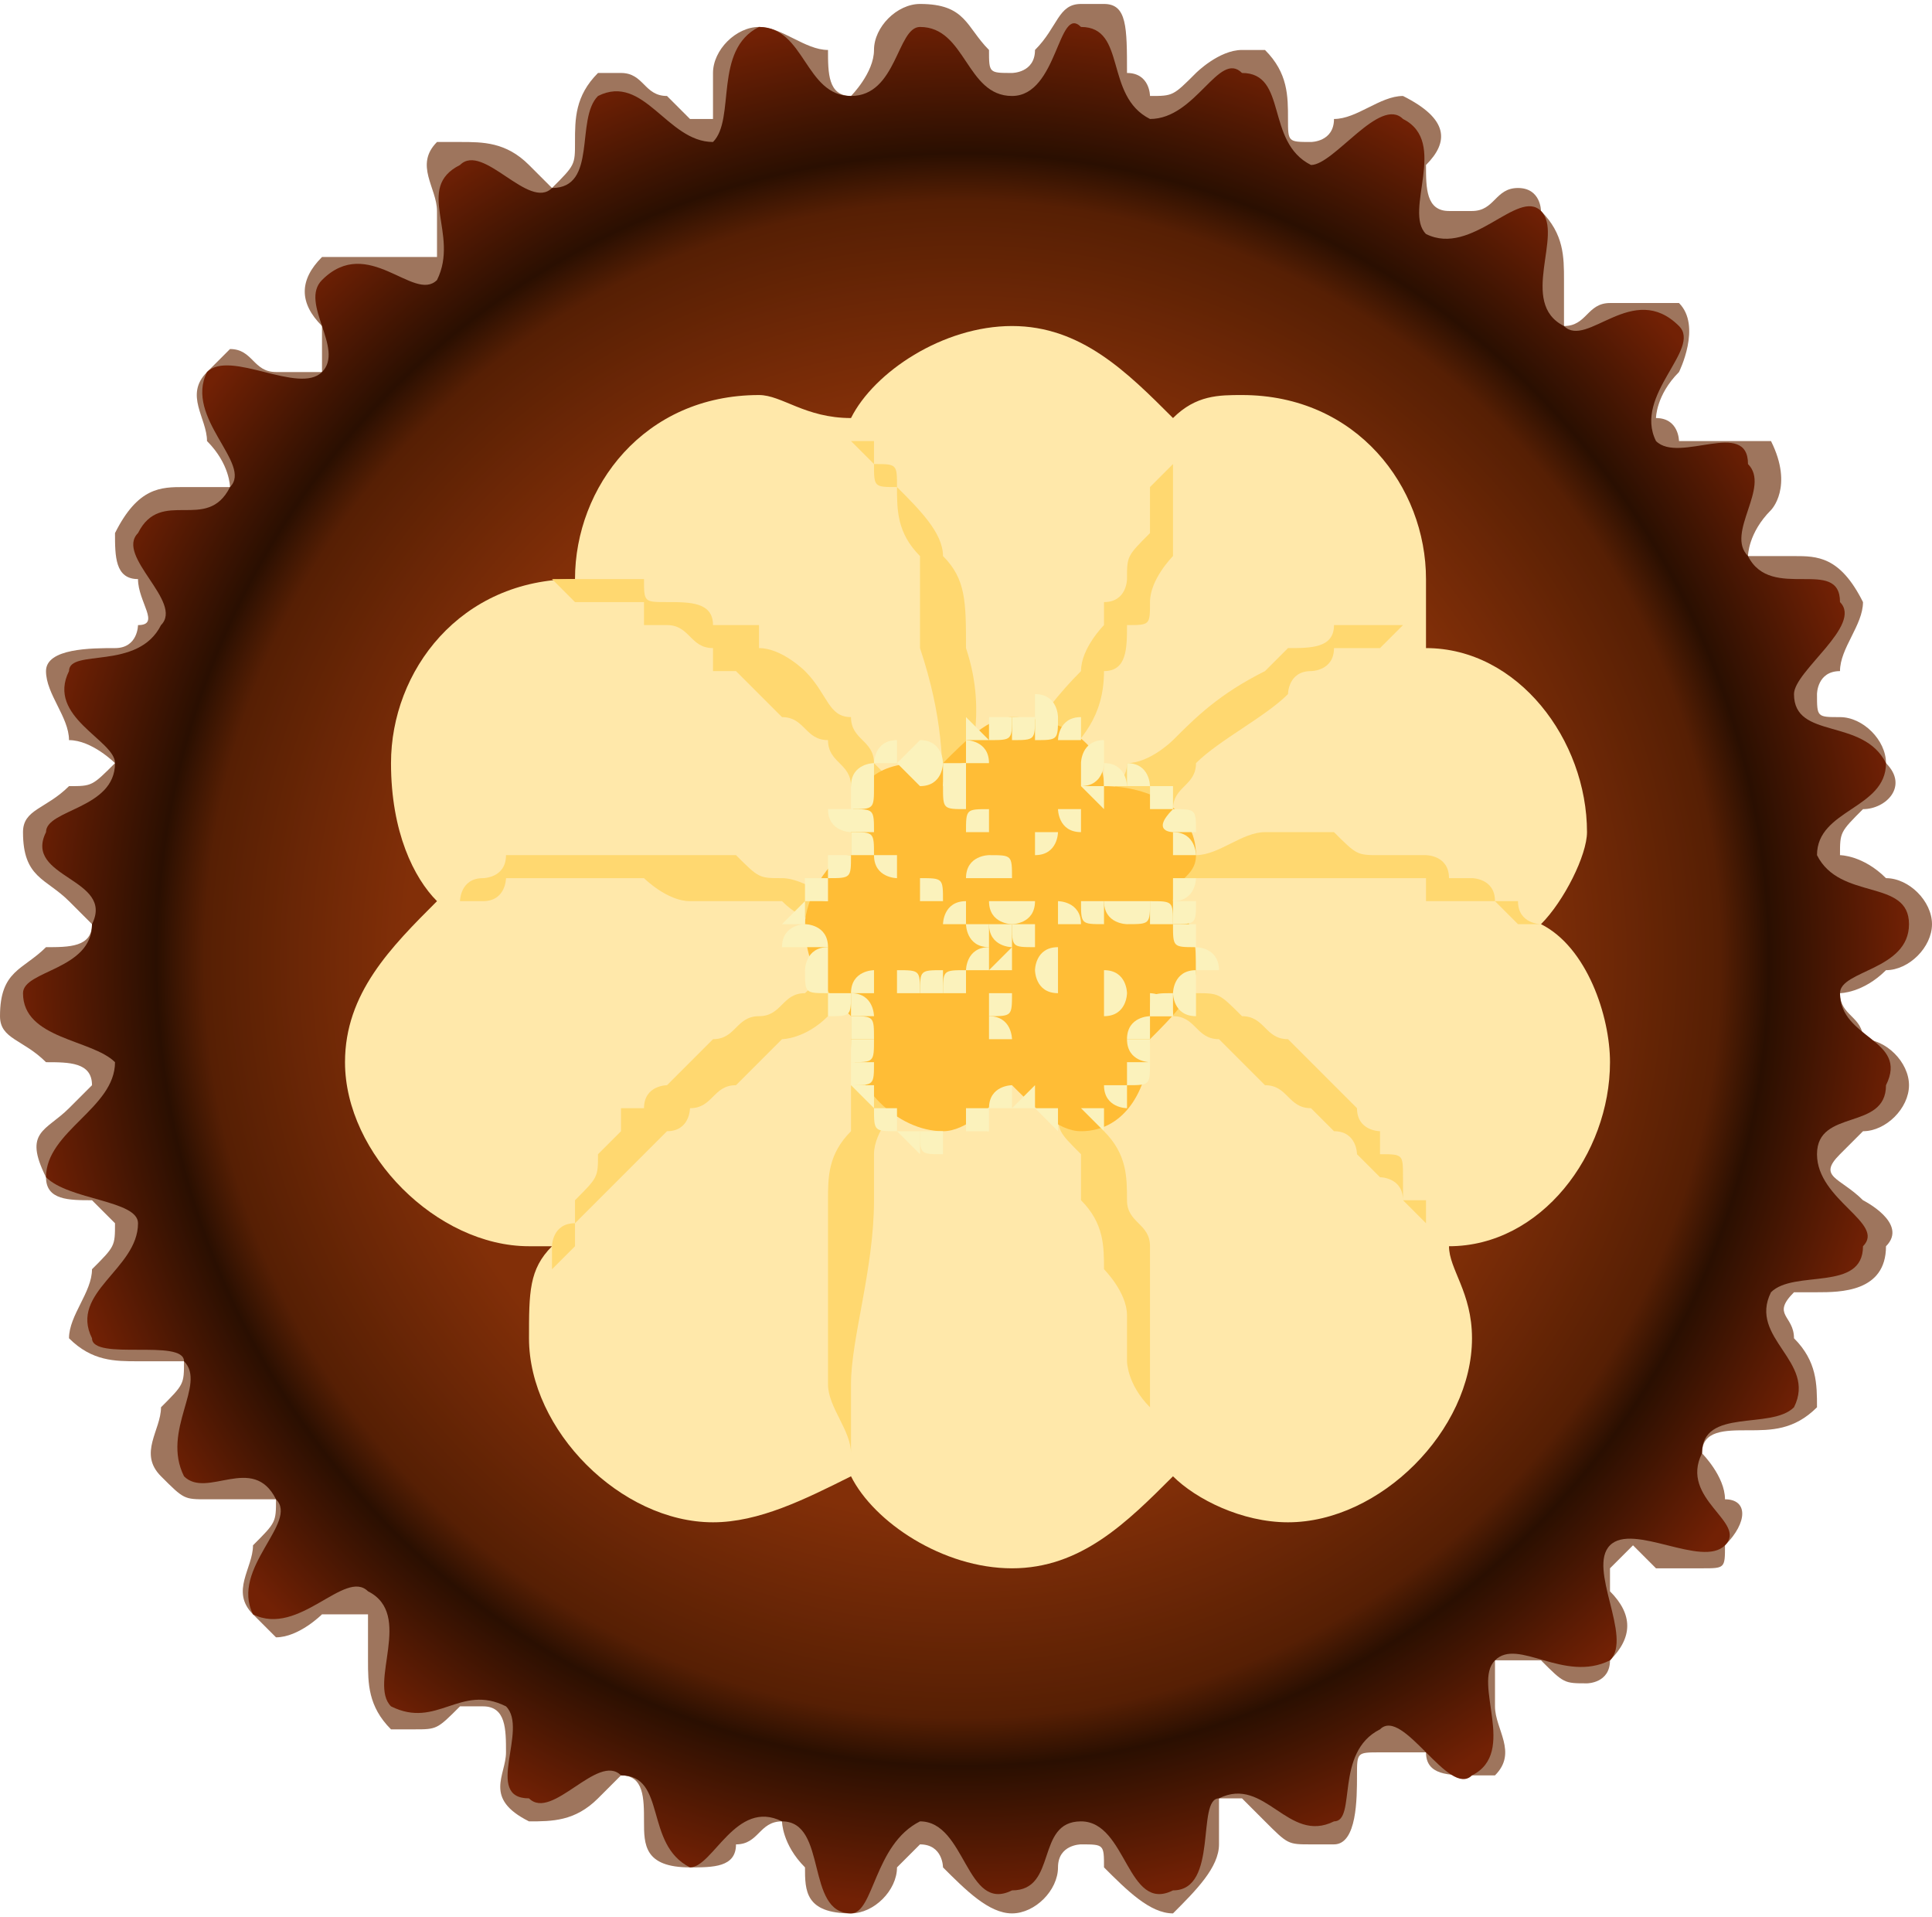 <?xml version="1.0" encoding="UTF-8"?>
<!DOCTYPE svg PUBLIC "-//W3C//DTD SVG 1.1//EN" "http://www.w3.org/Graphics/SVG/1.1/DTD/svg11.dtd">
<!-- Creator: CorelDRAW X8 -->
<svg xmlns="http://www.w3.org/2000/svg" xml:space="preserve" width="1.278in" height="1.268in" version="1.1" style="shape-rendering:geometricPrecision; text-rendering:geometricPrecision; image-rendering:optimizeQuality; fill-rule:evenodd; clip-rule:evenodd"
viewBox="0 0 84 83"
 xmlns:xlink="http://www.w3.org/1999/xlink">
 <defs>
  <style type="text/css">
   <![CDATA[
    .fil0 {fill:#9E755D;fill-rule:nonzero}
    .fil5 {fill:#FBF2BC;fill-rule:nonzero}
    .fil4 {fill:#FFBD36;fill-rule:nonzero}
    .fil3 {fill:#FFD870;fill-rule:nonzero}
    .fil2 {fill:#FFE8AA;fill-rule:nonzero}
    .fil1 {fill:url(#id0);fill-rule:nonzero}
   ]]>
  </style>
  <radialGradient id="id0" gradientUnits="userSpaceOnUse" gradientTransform="matrix(0.996 -0 -0 0.996 0 0)" cx="42.022" cy="41.712" r="41.358" fx="42.022" fy="41.712">
   <stop offset="0" style="stop-opacity:1; stop-color:#822F08"/>
   <stop offset="0.588" style="stop-opacity:1; stop-color:#822F08"/>
   <stop offset="0.8" style="stop-opacity:1; stop-color:#561F04"/>
   <stop offset="0.851" style="stop-opacity:1; stop-color:#2A0F01"/>
   <stop offset="1" style="stop-opacity:1; stop-color:#722105"/>
  </radialGradient>
 </defs>
 <g id="__x0023_Layer_x0020_1">

  <path class="fil0" d="M37 83c0,0 0,0 0,0 -2,0 -2,-1 -2,-2 -1,-1 -1,-2 -1,-2 0,0 0,0 0,0 -1,0 -1,1 -2,1 0,1 -1,1 -2,1 0,0 0,0 0,0 -2,0 -2,-1 -2,-2 0,-1 0,-2 -1,-2 0,0 0,0 0,0 0,0 -1,1 -1,1 -1,1 -2,1 -3,1 0,0 0,0 0,0 -2,-1 -1,-2 -1,-3 0,-1 0,-2 -1,-2 0,0 0,0 0,0 0,0 -1,0 -1,0 -1,1 -1,1 -2,1 0,0 -1,0 -1,0 -1,-1 -1,-2 -1,-3 0,-1 0,-2 0,-2 0,0 0,0 0,0 -1,0 -1,0 -2,0 0,0 -1,1 -2,1 0,0 -1,-1 -1,-1 -1,-1 0,-2 0,-3 1,-1 1,-1 1,-2 -1,0 -1,0 -1,0 -1,0 -1,0 -1,0 0,0 -1,0 -1,0 -1,0 -1,0 -2,-1 -1,-1 0,-2 0,-3 1,-1 1,-1 1,-2 0,0 -1,0 -1,0 -1,0 -1,0 -1,0 -1,0 -2,0 -3,-1 0,-1 1,-2 1,-3 1,-1 1,-1 1,-2 0,0 0,0 -1,-1 -1,0 -2,0 -2,-1 -1,-2 0,-2 1,-3 1,-1 1,-1 1,-1 0,-1 -1,-1 -2,-1 -1,-1 -2,-1 -2,-2 0,-2 1,-2 2,-3 1,0 2,0 2,-1 0,0 -1,-1 -1,-1 -1,-1 -2,-1 -2,-3 0,-1 1,-1 2,-2 1,0 1,0 2,-1 0,0 -1,-1 -2,-1 0,-1 -1,-2 -1,-3 0,-1 2,-1 3,-1 1,0 1,-1 1,-1 1,0 0,-1 0,-2 -1,0 -1,-1 -1,-2 1,-2 2,-2 3,-2 1,0 1,0 2,0 0,0 0,-1 -1,-2 0,-1 -1,-2 0,-3 0,0 1,-1 1,-1 1,0 1,1 2,1 0,0 1,0 1,0 0,0 1,0 1,0 0,0 0,-1 0,-2 -1,-1 -1,-2 0,-3 0,0 1,0 1,0 1,0 2,0 2,0 0,0 1,0 1,0 0,0 1,0 1,0 0,0 0,-1 0,-2 0,-1 -1,-2 0,-3 1,0 1,0 1,0 1,0 2,0 3,1 0,0 1,1 1,1 0,0 0,0 0,0 1,-1 1,-1 1,-2 0,-1 0,-2 1,-3 0,0 1,0 1,0 1,0 1,1 2,1 1,1 1,1 1,1 0,0 1,0 1,0 0,0 0,-1 0,-2 0,-1 1,-2 2,-2 0,0 0,0 0,0 1,0 2,1 3,1 0,1 0,2 1,2 0,0 1,-1 1,-2 0,-1 1,-2 2,-2l0 0c2,0 2,1 3,2 0,1 0,1 1,1 0,0 1,0 1,-1 1,-1 1,-2 2,-2 0,0 0,0 1,0 1,0 1,1 1,3 1,0 1,1 1,1 0,0 0,0 0,0 1,0 1,0 2,-1 0,0 1,-1 2,-1 0,0 0,0 1,0 1,1 1,2 1,3 0,1 0,1 1,1 0,0 0,0 0,0 0,0 1,0 1,-1 1,0 2,-1 3,-1 0,0 0,0 0,0 2,1 2,2 1,3 0,1 0,2 1,2 0,0 0,0 0,0 0,0 1,0 1,0 1,0 1,-1 2,-1 1,0 1,1 1,1 1,1 1,2 1,3 0,1 0,1 0,1 0,1 0,1 0,1 1,0 1,-1 2,-1 0,0 1,0 2,0 0,0 1,0 1,0 1,1 0,3 0,3 -1,1 -1,2 -1,2 1,0 1,1 1,1 1,0 1,0 1,0 0,0 1,0 1,0 1,0 1,0 2,0 1,2 0,3 0,3 -1,1 -1,2 -1,2 0,0 1,0 2,0 0,0 0,0 0,0 1,0 2,0 3,2 0,1 -1,2 -1,3 -1,0 -1,1 -1,1 0,1 0,1 1,1 1,0 2,1 2,2 1,1 0,2 -1,2 -1,1 -1,1 -1,2 0,0 1,0 2,1 1,0 2,1 2,2 0,1 -1,2 -2,2 -1,1 -2,1 -2,1 0,1 1,1 1,2 1,0 2,1 2,2 0,1 -1,2 -2,2 -1,1 -1,1 -1,1 -1,1 0,1 1,2 0,0 2,1 1,2 0,2 -2,2 -3,2 -1,0 -1,0 -1,0 -1,1 0,1 0,2 1,1 1,2 1,3 -1,1 -2,1 -3,1 -1,0 -2,0 -2,1 0,0 1,1 1,2 1,0 1,1 0,2 0,1 0,1 -1,1 -1,0 -1,0 -2,0 0,0 -1,-1 -1,-1 0,0 -1,1 -1,1 0,0 0,0 0,1 1,1 1,2 0,3 0,1 -1,1 -1,1 -1,0 -1,0 -2,-1 0,0 -1,0 -1,0 0,0 -1,0 -1,0 0,1 0,1 0,2 0,1 1,2 0,3 -1,0 -1,0 -1,0 -1,0 -2,0 -2,-1 -1,0 -2,0 -2,0 0,0 0,0 0,0 -1,0 -1,0 -1,1 0,1 0,3 -1,3 0,0 -1,0 -1,0 -1,0 -1,0 -2,-1 0,0 -1,-1 -1,-1 0,0 0,0 -1,0 0,1 0,1 0,2 0,1 -1,2 -2,3 0,0 0,0 0,0 -1,0 -2,-1 -3,-2 0,-1 0,-1 -1,-1 0,0 -1,0 -1,1 0,1 -1,2 -2,2l0 0c-1,0 -2,-1 -3,-2 0,0 0,-1 -1,-1 0,0 -1,1 -1,1 0,1 -1,2 -2,2z"/>
  <path class="fil1" d="M75 67c-1,1 -4,-1 -5,0 -1,1 1,4 0,5 -2,1 -4,-1 -5,0 -1,1 1,4 -1,5 -1,1 -3,-3 -4,-2 -2,1 -1,4 -2,4 -2,1 -3,-2 -5,-1 -1,0 0,4 -2,4 -2,1 -2,-3 -4,-3 -2,0 -1,3 -3,3 -2,1 -2,-3 -4,-3 -2,1 -2,4 -3,4 -2,0 -1,-4 -3,-4 -2,-1 -3,2 -4,2 -2,-1 -1,-4 -3,-4 -1,-1 -3,2 -4,1 -2,0 0,-3 -1,-4 -2,-1 -3,1 -5,0 -1,-1 1,-4 -1,-5 -1,-1 -3,2 -5,1 -1,-2 2,-4 1,-5 -1,-2 -3,0 -4,-1 -1,-2 1,-4 0,-5 0,-1 -4,0 -4,-1 -1,-2 2,-3 2,-5 0,-1 -3,-1 -4,-2 0,-2 3,-3 3,-5 -1,-1 -4,-1 -4,-3 0,-1 3,-1 3,-3 1,-2 -3,-2 -2,-4 0,-1 3,-1 3,-3 0,-1 -3,-2 -2,-4 0,-1 3,0 4,-2 1,-1 -2,-3 -1,-4 1,-2 3,0 4,-2 1,-1 -2,-3 -1,-5 1,-1 4,1 5,0 1,-1 -1,-3 0,-4 2,-2 4,1 5,0 1,-2 -1,-4 1,-5 1,-1 3,2 4,1 2,0 1,-3 2,-4 2,-1 3,2 5,2 1,-1 0,-4 2,-5 2,0 2,3 4,3 2,0 2,-3 3,-3 2,0 2,3 4,3 2,0 2,-4 3,-3 2,0 1,3 3,4 2,0 3,-3 4,-2 2,0 1,3 3,4 1,0 3,-3 4,-2 2,1 0,4 1,5 2,1 4,-2 5,-1 1,1 -1,4 1,5 1,1 3,-2 5,0 1,1 -2,3 -1,5 1,1 4,-1 4,1 1,1 -1,3 0,4 1,2 4,0 4,2 1,1 -2,3 -2,4 0,2 3,1 4,3 0,2 -3,2 -3,4 1,2 4,1 4,3 0,2 -3,2 -3,3 0,2 3,2 2,4 0,2 -3,1 -3,3 0,2 3,3 2,4 0,2 -3,1 -4,2 -1,2 2,3 1,5 -1,1 -4,0 -4,2 -1,2 2,3 1,4z"/>
  <path class="fil2" d="M70 46c0,-2 -1,-5 -3,-6 1,-1 2,-3 2,-4 0,-4 -3,-8 -7,-8 0,-1 0,-2 0,-3 0,-4 -3,-8 -8,-8 -1,0 -2,0 -3,1 -2,-2 -4,-4 -7,-4 -3,0 -6,2 -7,4 -2,0 -3,-1 -4,-1 -5,0 -8,4 -8,8 0,0 0,0 0,0 -5,0 -8,4 -8,8 0,3 1,5 2,6 -2,2 -4,4 -4,7 0,4 4,8 8,8 1,0 1,0 1,0 -1,1 -1,2 -1,4 0,4 4,8 8,8 2,0 4,-1 6,-2 1,2 4,4 7,4 3,0 5,-2 7,-4 1,1 3,2 5,2 4,0 8,-4 8,-8 0,-2 -1,-3 -1,-4 4,0 7,-4 7,-8z"/>
  <path class="fil3" d="M43 42c0,0 0,0 0,0 -1,0 -1,0 -1,1 0,0 0,0 0,0 -1,0 -1,0 -1,0 0,1 0,1 0,1 0,0 -1,0 -1,0 0,1 0,1 -1,2 0,0 0,1 0,2 0,0 -1,1 -1,2 0,1 0,1 0,2 0,3 -1,6 -1,8 0,1 0,2 0,3 0,1 0,1 0,1 0,0 0,0 0,-1 0,-1 -1,-2 -1,-3 0,-2 0,-5 0,-8 0,-1 0,-2 1,-3 0,0 0,-1 0,-2 1,0 1,-1 1,-2 1,0 1,-1 2,-1 0,0 0,-1 0,-1 0,0 1,0 1,0 0,0 0,0 0,0 1,0 1,-1 1,-1 0,0 0,0 0,0 1,0 1,0 1,0z"/>
  <path class="fil3" d="M42 41c0,0 0,1 1,1 0,0 1,0 1,1 0,0 0,0 0,0 1,0 1,1 1,1 0,0 0,0 0,1 1,0 1,0 1,0 0,1 1,2 1,2 1,1 1,2 1,2 1,1 1,2 1,3 0,1 1,1 1,2 0,1 0,2 0,2 0,1 0,2 0,3 0,0 0,1 0,1 0,1 0,1 0,1 0,1 0,1 0,1 0,0 0,1 0,1 0,1 0,1 0,1 0,0 0,0 0,-1 0,0 0,-1 0,-1 0,0 0,0 0,-1 0,0 0,0 0,0 -1,-1 -1,-2 -1,-2 0,-1 0,-2 0,-2 0,-1 -1,-2 -1,-2 0,-1 0,-2 -1,-3 0,-1 0,-1 0,-2 -1,-1 -1,-1 -1,-2 0,-1 -1,-1 -1,-2 0,0 0,-1 0,-1 -1,0 -1,0 -1,-1 0,0 0,0 0,0 0,0 0,-1 -1,-1 0,0 0,-1 0,-1 -1,0 -1,-1 -1,-1z"/>
  <path class="fil3" d="M42 40c0,0 1,0 1,0 1,0 1,0 1,0 1,0 1,0 2,0 0,1 0,1 1,1 0,0 0,0 1,0 0,0 1,0 2,1 0,0 1,0 2,1 1,0 1,0 2,1 1,0 1,1 2,1 1,1 1,1 2,2 0,0 1,1 1,1 0,1 1,1 1,1 0,0 0,1 0,1 1,0 1,0 1,1 0,0 0,0 0,0 0,1 0,1 0,1 0,0 1,0 1,0 0,1 0,1 0,1 0,0 0,0 -1,-1 0,0 0,0 0,0 0,0 0,0 0,0 0,-1 -1,-1 -1,-1 0,0 0,0 0,0 -1,-1 -1,-1 -1,-1 0,0 0,-1 -1,-1 0,0 -1,-1 -1,-1 -1,0 -1,-1 -2,-1 -1,-1 -1,-1 -2,-2 -1,0 -1,-1 -2,-1 -1,0 -1,-1 -2,-1 -1,0 -1,-1 -2,-1 0,0 0,0 -1,0 0,0 0,-1 0,-1 -1,0 -1,0 -2,0 0,0 -1,0 -1,-1 0,0 -1,0 -1,0z"/>
  <path class="fil3" d="M42 40c0,0 2,-1 4,-2 1,0 2,0 4,-1 0,0 1,0 2,0 1,0 2,-1 3,-1 0,0 1,0 2,0 0,0 1,0 1,0 0,0 0,0 0,0 1,1 1,1 2,1 0,0 1,0 2,0 0,0 1,0 1,1 0,0 0,0 1,0 0,0 1,0 1,1 0,0 0,0 1,0 0,0 0,0 0,0 0,1 1,1 1,1 0,0 -1,0 -1,0 0,0 0,0 -1,-1 0,0 0,0 0,0 -1,0 -1,0 -2,0 0,0 0,0 -1,0 0,-1 0,-1 0,-1 -1,0 -2,0 -2,0 -1,0 -1,0 -2,0 0,0 0,0 0,0 0,0 -1,0 -1,0 -1,0 -1,0 -2,0 -1,0 -2,0 -3,0 -1,1 -1,1 -2,1 -2,0 -3,0 -4,0 -2,1 -4,1 -4,1z"/>
  <path class="fil3" d="M42 39c0,0 1,0 1,-1 0,0 1,0 1,0 0,-1 1,-1 1,-1 1,0 1,-1 1,-1 1,0 1,-1 2,-1 0,-1 1,-1 1,-2 1,0 2,-1 2,-1 1,-1 2,-2 4,-3 0,0 1,-1 1,-1 1,0 2,0 2,-1 0,0 1,0 1,0 0,0 0,0 0,0 1,0 1,0 2,0 0,0 0,0 0,0 0,0 0,0 0,0 0,0 0,0 0,0 0,0 0,0 0,0 -1,1 -1,1 -1,1 -1,0 -1,0 -1,0 0,0 0,0 -1,0 0,1 -1,1 -1,1 -1,0 -1,1 -1,1 -1,1 -3,2 -4,3 0,1 -1,1 -1,2 -1,0 -2,0 -2,1 -1,0 -1,1 -2,1 0,0 -1,0 -1,1 -1,0 -1,0 -2,0 0,0 0,0 -1,1 0,0 -1,0 -1,0z"/>
  <path class="fil3" d="M41 40c0,0 -1,1 -2,2 -1,1 -2,1 -3,2 -1,1 -2,1 -2,1 -1,1 -1,1 -2,2 -1,0 -1,1 -2,1 0,0 0,1 -1,1 0,0 0,0 0,0 -1,1 -1,1 -1,1 0,0 -1,1 -1,1 0,0 -1,1 -1,1 0,0 -1,1 -1,1 0,0 0,1 0,1 -1,1 -1,1 -1,1 0,0 0,-1 0,-1 0,0 0,-1 1,-1 0,-1 0,-1 0,-1 1,-1 1,-1 1,-2 0,0 1,-1 1,-1 0,0 0,0 0,-1 1,0 1,0 1,0 0,-1 1,-1 1,-1 1,-1 1,-1 2,-2 1,0 1,-1 2,-1 1,0 1,-1 2,-1 1,-1 2,-1 3,-2 2,0 3,-1 3,-1z"/>
  <path class="fil3" d="M40 40c0,0 0,0 -1,0 0,0 -1,0 -2,0 -1,0 -2,0 -3,-1 -1,0 -2,0 -2,0 -1,0 -2,0 -2,0 -1,0 -2,-1 -2,-1 -1,0 -2,0 -2,0 -1,0 -1,0 -2,0 0,0 -1,0 -1,0 0,0 0,0 -1,0 0,0 0,1 -1,1 0,0 0,0 0,0 0,0 -1,0 -1,0 0,0 -1,0 -1,0 0,0 1,0 1,0 0,0 0,-1 1,-1 0,0 0,0 0,0 0,0 1,0 1,-1 0,0 1,0 1,0 0,0 1,0 1,0 0,0 1,0 2,0 0,0 1,0 2,0 1,0 1,0 2,0 1,0 1,0 2,0 1,1 1,1 2,1 1,0 2,1 3,1 1,1 2,1 2,1 1,0 1,0 1,0z"/>
  <path class="fil3" d="M41 39c0,0 0,0 0,0 0,-1 -1,-1 -1,-1 0,-1 0,-1 -1,-1 0,-1 0,-1 0,-1 0,0 -1,0 -1,-1 0,0 -1,-1 -1,-1 0,-1 -1,-1 -1,-2 -1,0 -1,-1 -2,-1 -1,-1 -1,-1 -2,-2 0,0 0,0 0,0 0,0 0,0 -1,0 0,-1 0,-1 0,-1 -1,0 -1,-1 -2,-1 0,0 -1,0 -1,0 0,0 0,-1 0,-1 -1,0 -1,0 -2,0 0,0 -1,0 -1,0 0,0 -1,-1 -1,-1 0,0 1,0 1,0 0,0 1,0 1,0 1,0 1,0 2,0 0,1 0,1 1,1 0,0 0,0 0,0 1,0 2,0 2,1 1,0 1,0 1,0 1,0 1,0 1,0 0,1 0,1 0,1 1,0 2,1 2,1 1,1 1,2 2,2 0,1 1,1 1,2 1,1 1,1 1,2 0,0 0,0 1,0 0,1 0,1 0,1 0,1 0,1 1,1 0,1 0,1 0,1 0,1 0,1 0,1z"/>
  <path class="fil3" d="M42 38c0,0 0,-1 -1,-3 0,-2 0,-4 -1,-7 0,-1 0,-3 0,-4 -1,-1 -1,-2 -1,-3 -1,0 -1,0 -1,-1 0,0 0,0 -1,-1 0,0 0,0 0,0 0,0 0,0 0,0 0,0 0,0 0,0 0,0 0,0 1,0 0,0 0,1 0,1 1,0 1,0 1,1 1,1 2,2 2,3 1,1 1,2 1,4 1,3 0,5 0,7 0,2 0,3 0,3z"/>
  <path class="fil3" d="M42 38c0,0 0,0 0,-1 1,0 1,0 1,-1 0,0 0,0 0,-1 1,-2 2,-4 4,-6 0,-1 1,-2 1,-2 0,-1 0,-1 0,-1 1,0 1,-1 1,-1 0,-1 0,-1 1,-2 0,0 0,0 0,0 0,-1 0,-1 0,-1 0,-1 0,-1 0,-1 1,-1 1,-1 1,-1 0,-1 0,-1 0,-1 0,0 0,0 0,1 0,0 0,0 0,1 0,0 0,1 0,1 0,0 0,1 0,1 0,0 0,0 0,1 0,0 -1,1 -1,2 0,0 0,0 0,0 0,1 0,1 -1,1 0,1 0,2 -1,2 0,2 -1,3 -2,4 -1,1 -1,2 -2,3 0,0 0,0 -1,1 0,0 0,0 0,0 -1,1 -1,1 -1,1z"/>
  <path class="fil4" d="M52 42c0,-1 0,-2 -1,-3 0,-1 1,-1 1,-2 0,-2 -2,-3 -4,-3 0,0 0,0 0,0 0,-2 -2,-3 -4,-3 -1,0 -2,1 -3,2 0,0 -1,0 -1,0 -2,0 -3,1 -3,3 0,0 0,1 0,1 -1,0 -2,2 -2,3 0,2 1,3 2,4 0,0 0,1 0,1 0,2 2,4 4,4 1,0 2,-1 3,-2 1,1 2,2 3,2 2,0 3,-2 3,-4 0,0 0,0 0,0 1,-1 2,-2 2,-3z"/>
  <path class="fil5" d="M38 44c0,0 0,0 -1,0 0,0 0,0 0,0 0,0 0,-1 0,-1 1,0 1,1 1,1z"/>
  <path class="fil5" d="M37 43c0,1 0,1 -1,1 0,0 0,0 0,-1 0,0 0,0 0,0 1,0 1,0 1,0z"/>
  <path class="fil5" d="M46 48c0,0 0,1 0,1 0,0 -1,-1 -1,-1 0,0 1,0 1,0 0,0 0,0 0,0z"/>
  <path class="fil5" d="M47 48c0,1 0,1 0,1 0,0 0,0 0,-1 0,0 0,0 0,0 0,0 0,0 0,0z"/>
  <path class="fil5" d="M38 45c0,0 0,0 -1,0 0,0 0,0 0,0 0,-1 0,-1 0,-1 1,0 1,0 1,1z"/>
  <path class="fil5" d="M38 45c0,1 0,1 -1,1 0,0 0,0 0,-1 0,0 0,0 0,0 1,0 1,0 1,0z"/>
  <path class="fil5" d="M38 46c0,1 0,1 -1,1 0,0 0,0 0,-1 0,0 0,0 0,0 1,0 1,0 1,0z"/>
  <path class="fil5" d="M35 40c0,0 0,0 0,0 0,0 -1,0 -1,0 0,0 1,-1 1,-1 0,0 0,1 0,1z"/>
  <path class="fil5" d="M36 39c0,0 -1,0 -1,0 0,0 0,0 0,0 0,0 0,-1 0,-1 0,0 1,1 1,1z"/>
  <path class="fil5" d="M36 38c0,0 0,1 0,1 -1,0 -1,-1 -1,-1 0,0 0,0 1,0 0,0 0,0 0,0z"/>
  <path class="fil5" d="M38 37c0,0 0,0 -1,0 0,0 0,0 0,0 0,-1 0,-1 0,-1 1,0 1,0 1,1z"/>
  <path class="fil5" d="M38 34c0,0 0,0 0,0 0,0 -1,0 -1,0 0,-1 1,-1 1,-1 0,0 0,0 0,1z"/>
  <path class="fil5" d="M38 47c0,0 0,1 0,1 0,0 -1,-1 -1,-1 0,0 1,0 1,0 0,0 0,0 0,0z"/>
  <path class="fil5" d="M38 34c0,1 0,1 -1,1 0,0 0,0 0,-1 0,0 0,0 0,0 1,0 1,0 1,0z"/>
  <path class="fil5" d="M39 48c0,1 0,1 0,1 -1,0 -1,0 -1,-1 0,0 0,0 1,0 0,0 0,0 0,0z"/>
  <path class="fil5" d="M36 42c0,1 0,1 0,1 -1,0 -1,0 -1,-1 0,0 0,-1 1,-1 0,0 0,1 0,1z"/>
  <path class="fil5" d="M46 31c0,1 0,1 -1,1 0,0 0,0 0,-1 0,0 0,-1 0,-1 1,0 1,1 1,1z"/>
  <path class="fil5" d="M41 33c0,0 0,1 -1,1 0,0 -1,-1 -1,-1 0,0 1,-1 1,-1 1,0 1,1 1,1z"/>
  <path class="fil5" d="M40 49c0,0 0,1 0,1 0,0 -1,-1 -1,-1 0,0 1,0 1,0 0,0 0,0 0,0z"/>
  <path class="fil5" d="M41 49c0,1 0,1 0,1 -1,0 -1,0 -1,-1 0,0 0,0 1,0 0,0 0,0 0,0z"/>
  <path class="fil5" d="M36 41c0,0 -1,0 -1,0 0,0 -1,0 -1,0 0,-1 1,-1 1,-1 0,0 1,0 1,1z"/>
  <path class="fil5" d="M37 37c0,1 0,1 -1,1 0,0 0,0 0,-1 0,0 0,0 0,0 1,0 1,0 1,0z"/>
  <path class="fil5" d="M38 36c0,0 -1,0 -1,0 0,0 -1,0 -1,-1 1,0 1,0 1,0 1,0 1,0 1,1z"/>
  <path class="fil5" d="M39 33c0,0 0,0 0,0 -1,0 -1,0 -1,0 0,0 0,-1 1,-1 0,0 0,1 0,1z"/>
  <path class="fil5" d="M51 44c0,0 0,0 0,0 -1,0 -1,0 -1,0 0,-1 0,-1 1,-1 0,0 0,0 0,1z"/>
  <path class="fil5" d="M52 43c0,0 0,1 0,1 -1,0 -1,-1 -1,-1 0,0 0,-1 1,-1 0,0 0,1 0,1z"/>
  <path class="fil5" d="M52 36c0,0 -1,0 -1,0 0,0 -1,0 0,-1 0,0 0,0 0,0 1,0 1,0 1,1z"/>
  <path class="fil5" d="M48 33c0,0 0,1 -1,1 0,0 0,-1 0,-1 0,0 0,-1 1,-1 0,0 0,1 0,1z"/>
  <path class="fil5" d="M51 35c0,0 0,0 -1,0 0,0 0,0 0,-1 0,0 0,0 1,0 0,0 0,0 0,1z"/>
  <path class="fil5" d="M43 49c0,0 -1,0 -1,0 0,0 0,0 0,0 0,0 0,-1 0,-1 0,0 1,1 1,1z"/>
  <path class="fil5" d="M43 48c0,1 0,1 0,1 0,0 -1,0 -1,-1 0,0 1,0 1,0 0,0 0,0 0,0z"/>
  <path class="fil5" d="M44 31c0,1 0,1 -1,1 0,0 0,0 0,-1 0,0 0,0 0,0 1,0 1,0 1,0z"/>
  <path class="fil5" d="M44 48c0,0 0,0 0,0 0,0 -1,0 -1,0 0,-1 1,-1 1,-1 0,0 0,0 0,1z"/>
  <path class="fil5" d="M48 48c0,0 0,1 0,1 0,0 -1,-1 -1,-1 0,0 1,0 1,0 0,0 0,0 0,0z"/>
  <path class="fil5" d="M49 47c0,1 0,1 0,1 0,0 -1,0 -1,-1 0,0 1,0 1,0 0,0 0,0 0,0z"/>
  <path class="fil5" d="M50 46c0,1 0,1 -1,1 0,0 0,0 0,-1 0,0 0,0 0,0 1,0 1,0 1,0z"/>
  <path class="fil5" d="M50 45c0,1 0,1 0,1 0,0 -1,0 -1,-1 0,0 1,0 1,0 0,0 0,0 0,0z"/>
  <path class="fil5" d="M50 45c0,0 0,0 0,0 0,0 -1,0 -1,0 0,-1 1,-1 1,-1 0,0 0,0 0,1z"/>
  <path class="fil5" d="M53 42c0,0 -1,0 -1,0 0,0 0,0 0,0 0,-1 0,-1 0,-1 0,0 1,0 1,1z"/>
  <path class="fil5" d="M52 40c0,1 0,1 0,1 -1,0 -1,0 -1,-1 0,0 0,0 1,0 0,0 0,0 0,0z"/>
  <path class="fil5" d="M52 39c0,1 0,1 -1,1 0,0 0,0 0,-1 0,0 0,0 0,0 1,0 1,0 1,0z"/>
  <path class="fil5" d="M52 38c0,0 0,1 -1,1 0,0 0,-1 0,-1 0,0 0,0 0,0 1,0 1,0 1,0z"/>
  <path class="fil5" d="M50 34c0,0 0,0 -1,0 0,0 0,0 0,0 0,0 0,-1 0,-1 1,0 1,1 1,1z"/>
  <path class="fil5" d="M47 32c0,0 0,0 0,0 -1,0 -1,0 -1,0 0,0 0,-1 1,-1 0,0 0,1 0,1z"/>
  <path class="fil5" d="M43 32c0,0 -1,0 -1,0 0,0 0,0 0,0 0,0 0,-1 0,-1 0,0 1,1 1,1z"/>
  <path class="fil5" d="M43 33c0,0 -1,0 -1,0 0,0 0,0 0,0 0,-1 0,-1 0,-1 0,0 1,0 1,1z"/>
  <path class="fil5" d="M49 34c0,0 0,0 -1,0 0,0 0,0 0,0 0,0 0,-1 0,-1 1,0 1,1 1,1z"/>
  <path class="fil5" d="M52 37c0,0 0,0 -1,0 0,0 0,0 0,0 0,0 0,-1 0,-1 1,0 1,1 1,1z"/>
  <path class="fil5" d="M45 48c0,0 0,0 0,0 0,0 -1,0 -1,0 0,0 1,-1 1,-1 0,0 0,1 0,1z"/>
  <path class="fil5" d="M45 31c0,1 0,1 -1,1 0,0 0,0 0,-1 0,0 0,0 0,0 1,0 1,0 1,0z"/>
  <path class="fil5" d="M42 33c0,1 -1,1 -1,1 0,0 0,0 0,-1 0,0 0,0 0,0 0,0 1,0 1,0z"/>
  <path class="fil5" d="M39 37c0,1 0,1 0,1 0,0 -1,0 -1,-1 0,0 1,0 1,0 0,0 0,0 0,0z"/>
  <path class="fil5" d="M41 39c0,0 0,0 -1,0 0,0 0,0 0,0 0,-1 0,-1 0,-1 1,0 1,0 1,1z"/>
  <path class="fil5" d="M43 40c0,0 0,1 0,1 -1,0 -1,-1 -1,-1 0,0 0,0 1,0 0,0 0,0 0,0z"/>
  <path class="fil5" d="M43 42c0,0 0,0 0,0 -1,0 -1,0 -1,0 0,0 0,-1 1,-1 0,0 0,1 0,1z"/>
  <path class="fil5" d="M41 43c0,0 0,0 0,0 -1,0 -1,0 -1,0 0,-1 0,-1 1,-1 0,0 0,0 0,1z"/>
  <path class="fil5" d="M38 43c0,0 0,0 0,0 0,0 -1,0 -1,0 0,-1 1,-1 1,-1 0,0 0,0 0,1z"/>
  <path class="fil5" d="M40 43c0,0 0,0 -1,0 0,0 0,0 0,0 0,-1 0,-1 0,-1 1,0 1,0 1,1z"/>
  <path class="fil5" d="M42 43c0,0 0,0 0,0 -1,0 -1,0 -1,0 0,-1 0,-1 1,-1 0,0 0,0 0,1z"/>
  <path class="fil5" d="M44 46c0,0 0,0 0,0 0,0 -1,0 -1,0 0,0 1,0 1,0 0,0 0,0 0,0z"/>
  <path class="fil5" d="M44 45c0,0 0,0 -1,0 0,0 0,0 0,0 0,0 0,-1 0,-1 1,0 1,1 1,1z"/>
  <path class="fil5" d="M44 43c0,1 0,1 -1,1 0,0 0,0 0,-1 0,0 0,0 0,0 1,0 1,0 1,0z"/>
  <path class="fil5" d="M44 42c0,0 0,0 0,0 0,0 -1,0 -1,0 0,0 1,-1 1,-1 0,0 0,1 0,1z"/>
  <path class="fil5" d="M44 40c0,0 0,0 0,0 0,0 -1,0 -1,0 0,1 1,1 1,1 0,0 0,0 0,-1z"/>
  <path class="fil5" d="M46 42c0,0 0,1 0,1 -1,0 -1,-1 -1,-1 0,0 0,-1 1,-1 0,0 0,1 0,1z"/>
  <path class="fil5" d="M49 43c0,0 0,1 -1,1 0,0 0,-1 0,-1 0,0 0,-1 0,-1 1,0 1,1 1,1z"/>
  <path class="fil5" d="M47 42c0,1 0,1 0,1 0,0 0,0 0,-1 0,0 0,0 0,0 0,0 0,0 0,0z"/>
  <path class="fil5" d="M51 44c0,0 -1,0 -1,0 0,0 0,0 0,0 0,-1 0,-1 0,-1 0,0 1,0 1,1z"/>
  <path class="fil5" d="M49 39c0,0 0,0 0,0 0,0 0,0 0,0 0,1 0,1 0,1 0,0 0,0 0,-1z"/>
  <path class="fil5" d="M51 40c0,0 0,0 -1,0 0,0 0,0 0,0 0,-1 0,-1 0,-1 1,0 1,0 1,1z"/>
  <path class="fil5" d="M45 40c0,1 0,1 0,1 -1,0 -1,0 -1,-1 0,0 0,0 1,0 0,0 0,0 0,0z"/>
  <path class="fil5" d="M47 40c0,0 -1,0 -1,0 0,0 0,0 0,0 0,-1 0,-1 0,-1 0,0 1,0 1,1z"/>
  <path class="fil5" d="M48 39c0,1 0,1 0,1 -1,0 -1,0 -1,-1 0,0 0,0 1,0 0,0 0,0 0,0z"/>
  <path class="fil5" d="M50 39c0,1 0,1 -1,1 0,0 -1,0 -1,-1 0,0 1,0 1,0 1,0 1,0 1,0z"/>
  <path class="fil5" d="M48 34c0,0 0,1 0,1 0,0 -1,-1 -1,-1 0,0 1,0 1,0 0,0 0,0 0,0z"/>
  <path class="fil5" d="M47 35c0,0 0,1 0,1 -1,0 -1,-1 -1,-1 0,0 0,0 1,0 0,0 0,0 0,0z"/>
  <path class="fil5" d="M46 36c0,0 0,1 -1,1 0,0 0,-1 0,-1 0,0 0,0 0,0 1,0 1,0 1,0z"/>
  <path class="fil5" d="M45 38c0,0 -1,0 -1,0 0,0 0,0 0,0 0,0 0,0 0,0 0,0 1,0 1,0z"/>
  <path class="fil5" d="M45 39c0,1 -1,1 -1,1 0,0 -1,0 -1,-1 0,0 1,0 1,0 0,0 1,0 1,0z"/>
  <path class="fil5" d="M42 34c0,1 0,1 0,1 -1,0 -1,0 -1,-1 0,0 0,-1 1,-1 0,0 0,1 0,1z"/>
  <path class="fil5" d="M43 36c0,0 0,0 0,0 -1,0 -1,0 -1,0 0,-1 0,-1 1,-1 0,0 0,0 0,1z"/>
  <path class="fil5" d="M44 38c0,0 0,0 -1,0 0,0 -1,0 -1,0 0,-1 1,-1 1,-1 1,0 1,0 1,1z"/>
  <path class="fil5" d="M42 40c0,0 0,0 0,0 -1,0 -1,0 -1,0 0,0 0,-1 1,-1 0,0 0,1 0,1z"/>
 </g>
</svg>
